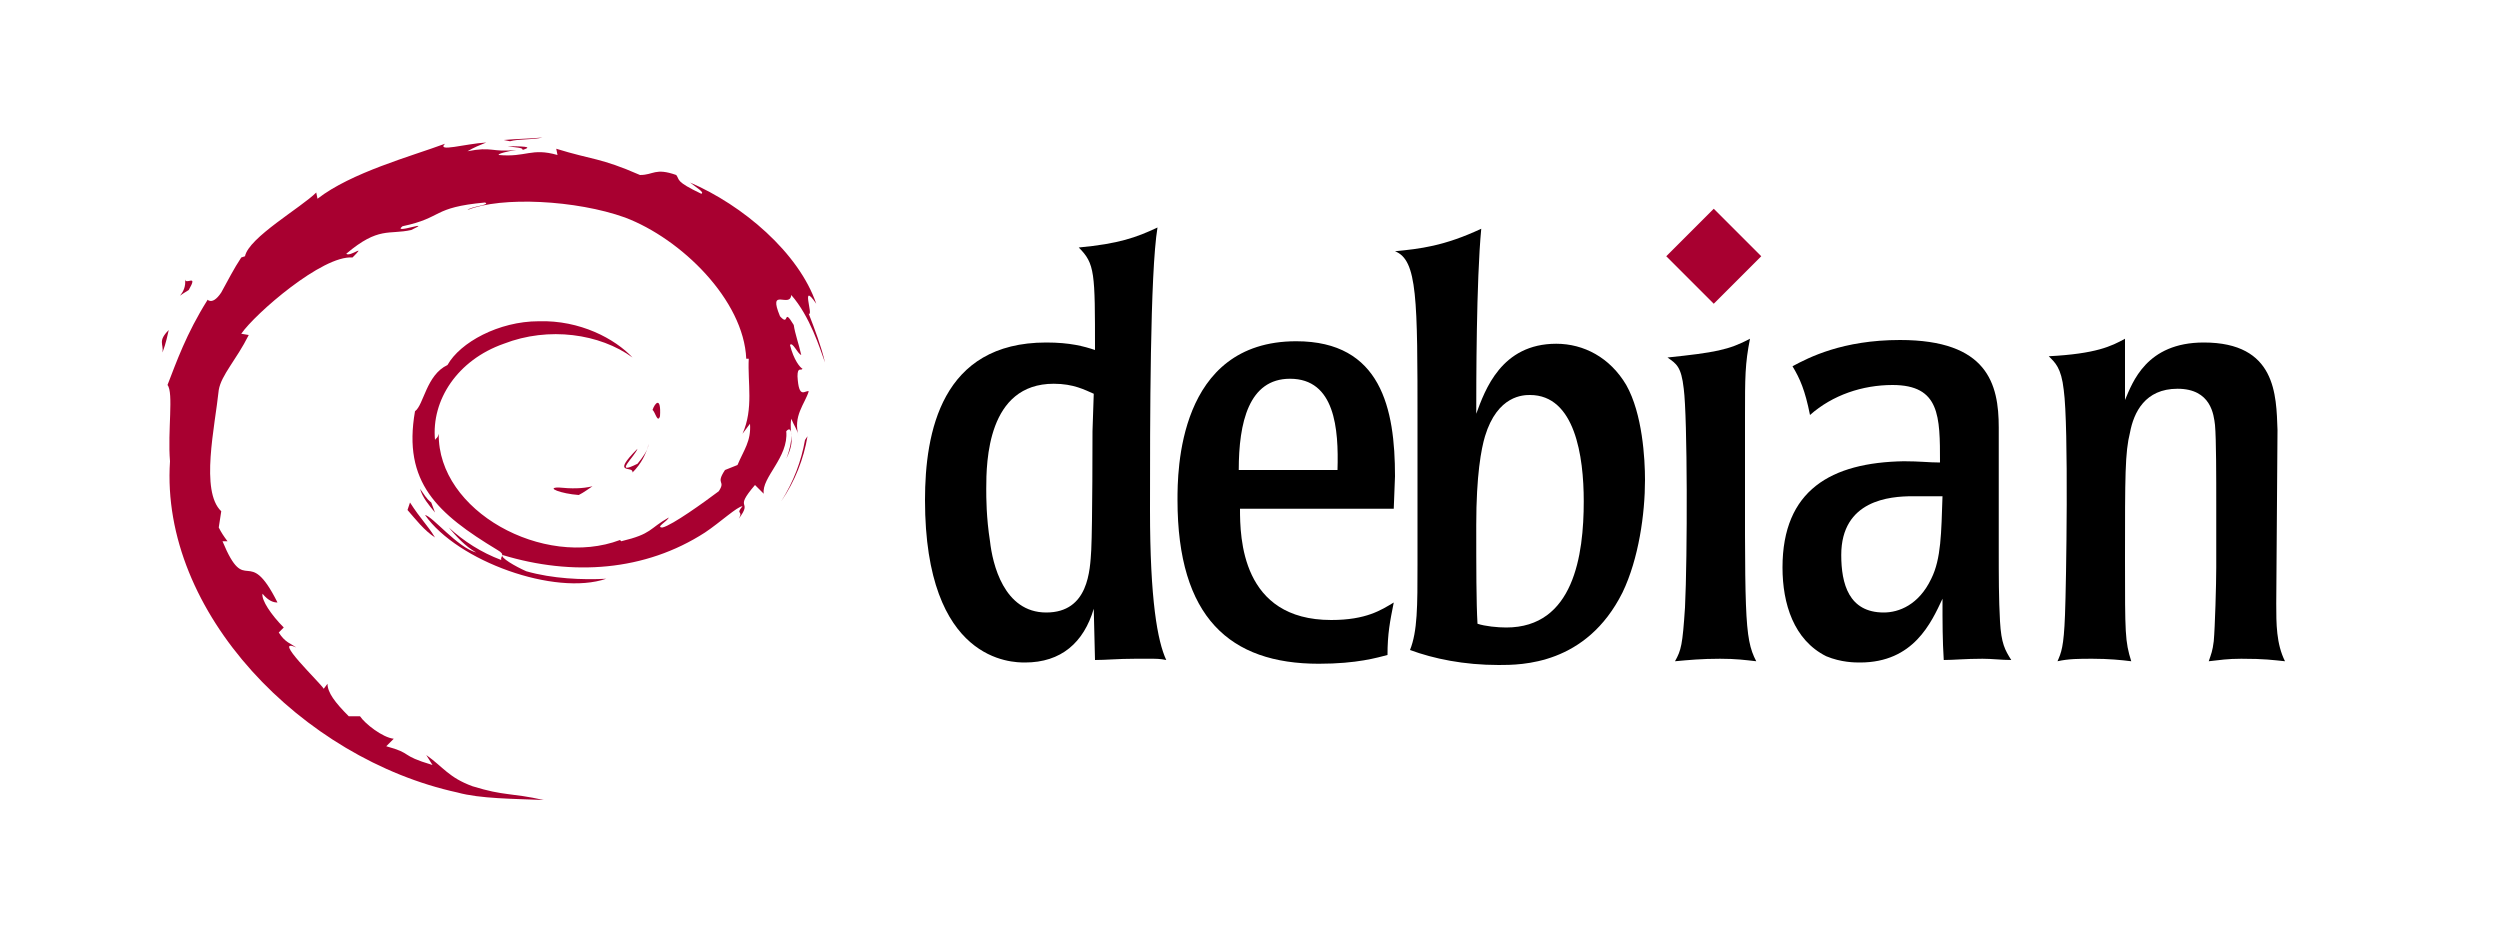 <svg xmlns="http://www.w3.org/2000/svg" id="Layer_1" x="0" y="0" version="1.1" viewBox="0 0 200 76" xml:space="preserve" style="enable-background:new 0 0 200 76"><style type="text/css">.st0{fill:#a80030}</style><g><path d="M44.7,39c-1.1,0,0.2,0.5,1.6,0.6c0.4-0.2,0.8-0.5,1.1-0.7C46.6,39.1,45.7,39.1,44.7,39" class="st0"/><path d="M50.6,37.8c0.7-0.7,1.1-1.5,1.3-2.3c-0.1,0.6-0.5,1.1-0.9,1.6c-2,1-0.2-0.6,0-1.2 C48.8,38.1,50.7,37.2,50.6,37.8" class="st0"/><path d="M52.8,33.3c0.1-1.6-0.4-1.1-0.6-0.5C52.4,32.9,52.6,33.9,52.8,33.3" class="st0"/><path d="M40.6,11.7c0.6,0.1,1.3,0.1,1.2,0.3C42.4,11.8,42.5,11.7,40.6,11.7" class="st0"/><path d="M41.8,11.9L41.3,12L41.8,11.9L41.8,11.9" class="st0"/><path d="M60,33.9c0.1,1.4-0.5,2.1-1,3.3L58,37.6c-0.8,1.2,0.1,0.8-0.5,1.7c-1.2,0.9-3.7,2.7-4.5,2.9 c-0.6,0,0.4-0.5,0.5-0.8c-1.6,0.9-1.3,1.3-3.8,1.9l-0.1-0.1c-6.1,2.3-14.6-2.3-14.5-8.5c-0.1,0.4-0.2,0.3-0.3,0.5 c-0.3-3.2,1.8-6.4,5.5-7.7c3.6-1.4,7.7-0.8,10.3,1.1c-1.4-1.5-4.2-3-7.5-2.9c-3.2,0-6.3,1.7-7.3,3.5c-1.7,0.8-1.9,3.2-2.6,3.7 c-1,5.7,1.8,8.2,6.6,11.1c0.7,0.4,0.2,0.5,0.3,0.8c-1.6-0.6-3-1.5-4.2-2.6c0.6,0.7,1.3,1.5,2.2,2c-1.5-0.4-3.5-2.9-4.1-3 c2.6,3.7,10.4,6.5,14.5,5.1c-1.9,0.1-4.3,0-6.4-0.6c-0.9-0.4-2.1-1.1-1.9-1.3c5.6,1.7,11.4,1.3,16.2-1.8c1.2-0.8,2.6-2.1,3-2.1 c-0.6,0.7,0.1,0.3-0.3,1c1.2-1.6-0.5-0.6,1.3-2.7l0.7,0.7c-0.2-1.3,2-2.9,1.8-5c0.5-0.6,0.6,0.7,0,2.2c0.8-1.6,0.2-1.9,0.4-3.2 c0.2,0.5,0.5,0.9,0.6,1.4c-0.5-1.6,0.5-2.6,0.8-3.6c-0.3-0.1-0.8,0.7-0.9-1.2c0-0.8,0.3-0.4,0.4-0.6c-0.2-0.1-0.7-0.7-1-1.9 c0.2-0.3,0.6,0.7,0.9,0.8c-0.2-0.9-0.5-1.7-0.6-2.4c-0.9-1.5-0.3,0.2-1.1-0.7c-1-2.4,0.8-0.6,0.9-1.7c1.5,1.7,2.3,4.3,2.7,5.4 c-0.3-1.3-0.8-2.6-1.3-3.9c0.4,0.2-0.7-2.7,0.6-0.8c-1.4-4.1-5.9-7.9-10.1-9.7c0.5,0.4,1.2,0.8,0.9,0.9c-2.1-1-1.7-1.1-2-1.5 c-1.7-0.6-1.8,0-2.9,0c-3.2-1.4-3.8-1.2-6.7-2.1l0.1,0.5c-2.1-0.6-2.5,0.2-4.7,0c-0.1-0.1,0.7-0.3,1.4-0.4c-2,0.2-1.9-0.3-3.9,0.1 c0.5-0.3,1-0.5,1.5-0.7c-1.7,0.1-4,0.8-3.3,0.1c-2.7,1-7.5,2.3-10.2,4.4l-0.1-0.5c-1.2,1.2-5.4,3.6-5.7,5.1l-0.3,0.1 c-0.6,0.9-1.1,1.9-1.6,2.8c-0.8,1.2-1.2,0.4-1.1,0.6c-1.7,2.7-2.5,5-3.2,6.8c0.5,0.6,0,3.7,0.2,6.1c-0.8,12.1,10.6,23.8,23,26.5 c1.8,0.5,4.5,0.5,6.9,0.6c-2.7-0.6-3.1-0.3-5.7-1.1c-1.9-0.7-2.3-1.5-3.7-2.5l0.5,0.8c-2.7-0.8-1.5-0.9-3.7-1.5l0.6-0.6 c-0.9-0.1-2.3-1.2-2.7-1.8l-0.9,0c-1.1-1.1-1.7-1.9-1.7-2.6l-0.3,0.4c-0.3-0.5-4.2-4.2-2.2-3.3c-0.4-0.3-0.9-0.4-1.4-1.2l0.4-0.4 c-1-1-1.8-2.2-1.7-2.7c0.5,0.6,0.9,0.7,1.2,0.7c-2.4-4.8-2.5-0.3-4.4-4.9l0.4,0c-0.3-0.4-0.5-0.7-0.7-1.1l0.2-1.3 c-1.7-1.6-0.5-6.8-0.2-9.7c0.2-1.2,1.4-2.4,2.4-4.4l-0.6-0.1c1.1-1.6,6.5-6.3,8.9-6.1c1.2-1.2-0.2,0-0.5-0.3 c2.6-2.2,3.4-1.5,5.2-1.9c1.9-0.9-1.6,0.4-0.7-0.3c3.3-0.7,2.3-1.5,6.6-1.9c0.5,0.2-1.1,0.3-1.4,0.6c2.7-1.1,8.7-0.8,12.6,0.6 c4.5,1.7,9.5,6.6,9.7,11.3l0.2,0c-0.1,1.9,0.4,4-0.5,6L60,33.9" class="st0"/><path d="M32.8,40.2l-0.2,0.6c0.7,0.8,1.3,1.6,2.2,2.2C34.2,42,33.7,41.6,32.8,40.2" class="st0"/><path d="M34.5,40.2c-0.4-0.3-0.6-0.7-0.9-1.1c0.2,0.7,0.7,1.3,1.2,1.9L34.5,40.2" class="st0"/><path d="M64.6,34.9l-0.2,0.3c-0.3,1.7-0.9,3.3-1.9,4.9C63.6,38.5,64.3,36.7,64.6,34.9" class="st0"/><path d="M40.8,11.3c0.7-0.2,1.8-0.1,2.6-0.3c-1,0.1-2,0.1-3.1,0.2L40.8,11.3" class="st0"/><path d="M14.8,22.3c0.2,1.3-1.2,1.8,0.3,0.9C15.9,21.8,14.8,22.9,14.8,22.3" class="st0"/><path d="M13,28.2c0.3-0.8,0.4-1.4,0.5-1.8C12.6,27.3,13.1,27.5,13,28.2" class="st0"/><path d="M87.4,34.5c0,0,0,7.5-0.1,9.5c-0.1,1.6-0.2,5-3.6,5c-3.4,0-4.3-3.9-4.5-5.7c-0.3-1.9-0.3-3.5-0.3-4.2 c0-2.2,0.1-8.4,5.4-8.4c1.6,0,2.5,0.5,3.2,0.8L87.4,34.5z M74,40C74,53,81,53,82,53c2.9,0,4.7-1.6,5.5-4.3l0.1,4.1 c0.9,0,1.8-0.1,3.2-0.1c0.5,0,0.9,0,1.3,0c0.4,0,0.7,0,1.2,0.1c-0.7-1.5-1.3-4.8-1.3-12c0-7,0-19,0.6-22.6 c-1.7,0.8-3.1,1.3-6.3,1.6c1.3,1.3,1.3,2,1.3,8.2c-0.9-0.3-2-0.6-3.9-0.6C75.3,27.4,74,34.6,74,40"/><path d="M99.1,37.6c0-3.8,0.8-7.3,4.1-7.3c3.6,0,3.9,4,3.8,7.3H99.1z M111.6,38.1c0-5.4-1.1-10.8-7.9-10.8 c-9.5,0-9.5,10.5-9.5,12.7c0,9.4,4.2,13.1,11.3,13.1c3.1,0,4.7-0.5,5.5-0.7c0-1.7,0.2-2.7,0.5-4.2c-1,0.6-2.2,1.4-5,1.4 c-7.2,0-7.3-6.6-7.3-8.9h12.3L111.6,38.1"/><path d="M126.7,40.1c0,4.3-0.8,10.1-6.2,10.1c-0.7,0-1.7-0.1-2.3-0.3c-0.1-1.7-0.1-4.5-0.1-7.9c0-4,0.4-6.1,0.7-7.1 c1-3.3,3.1-3.3,3.6-3.3C126,31.6,126.7,36.5,126.7,40.1z M113.4,45.1c0,3.4,0,5.4-0.6,6.9c1.9,0.7,4.3,1.2,7.1,1.2 c1.8,0,7,0,9.9-5.8c1.3-2.7,1.8-6.3,1.8-9c0-1.7-0.2-5.3-1.5-7.6c-1.3-2.2-3.4-3.3-5.6-3.3c-4.4,0-5.7,3.7-6.4,5.6 c0-2.4,0-10.6,0.4-14.8c-3,1.4-4.9,1.6-6.9,1.8c1.8,0.7,1.8,3.8,1.8,13.8L113.4,45.1"/><path d="M140.5,52.9c-0.9-0.1-1.6-0.2-2.9-0.2c-1.5,0-2.5,0.1-3.6,0.2c0.5-0.9,0.6-1.3,0.8-4.3c0.2-4.1,0.2-15.2-0.1-17.5 c-0.2-1.8-0.6-2-1.3-2.5c3.8-0.4,4.9-0.6,6.6-1.5c-0.4,2-0.4,3.1-0.4,6.2C139.6,49.2,139.5,51,140.5,52.9"/><path d="M155.4,39.7c-0.1,2.9-0.1,5-0.9,6.6c-1,2.1-2.6,2.7-3.8,2.7c-2.8,0-3.4-2.3-3.4-4.6c0-4.4,3.9-4.7,5.7-4.7H155.4z M142.6,45.4c0,2.9,0.9,5.8,3.5,7.1c1.2,0.5,2.3,0.5,2.7,0.5c4.3,0,5.7-3.2,6.6-5.1c0,2,0,3.3,0.1,4.9c0.8,0,1.7-0.1,3.1-0.1 c0.8,0,1.5,0.1,2.3,0.1c-0.5-0.8-0.8-1.3-0.9-3.1c-0.1-1.8-0.1-3.5-0.1-6l0-9.5c0-3.5-0.9-7-7.9-7c-4.6,0-7.3,1.4-8.6,2.1 c0.6,1,1,1.9,1.4,3.9c1.8-1.6,4.2-2.4,6.6-2.4c3.8,0,3.8,2.5,3.8,6.2c-0.9,0-1.6-0.1-2.9-0.1C146.5,37,142.6,39.2,142.6,45.4"/><path d="M182.1,48.3c0,1.6,0,3.2,0.7,4.6c-1-0.1-1.6-0.2-3.5-0.2c-1.1,0-1.7,0.1-2.6,0.2c0.2-0.6,0.3-0.8,0.4-1.6 c0.1-1.1,0.2-4.6,0.2-5.9v-5c0-2.2,0-5.3-0.1-6.4c-0.1-0.8-0.3-2.9-3-2.9c-2.6,0-3.5,1.9-3.8,3.5c-0.4,1.6-0.4,3.4-0.4,10.2 c0,5.9,0,6.5,0.5,8.1c-0.8-0.1-1.8-0.2-3.1-0.2c-1.1,0-1.9,0-2.8,0.2c0.3-0.7,0.5-1.1,0.6-3.7c0.1-2.5,0.3-15.1-0.1-18 c-0.2-1.8-0.7-2.2-1.2-2.7c3.8-0.2,5-0.8,6.1-1.4V32c0.6-1.4,1.7-4.6,6.3-4.6c5.8,0,5.8,4.2,5.9,7L182.1,48.3"/><path d="M140.9,20.5l-3.8,3.8l-3.8-3.8l3.8-3.8L140.9,20.5" class="st0"/></g></svg>